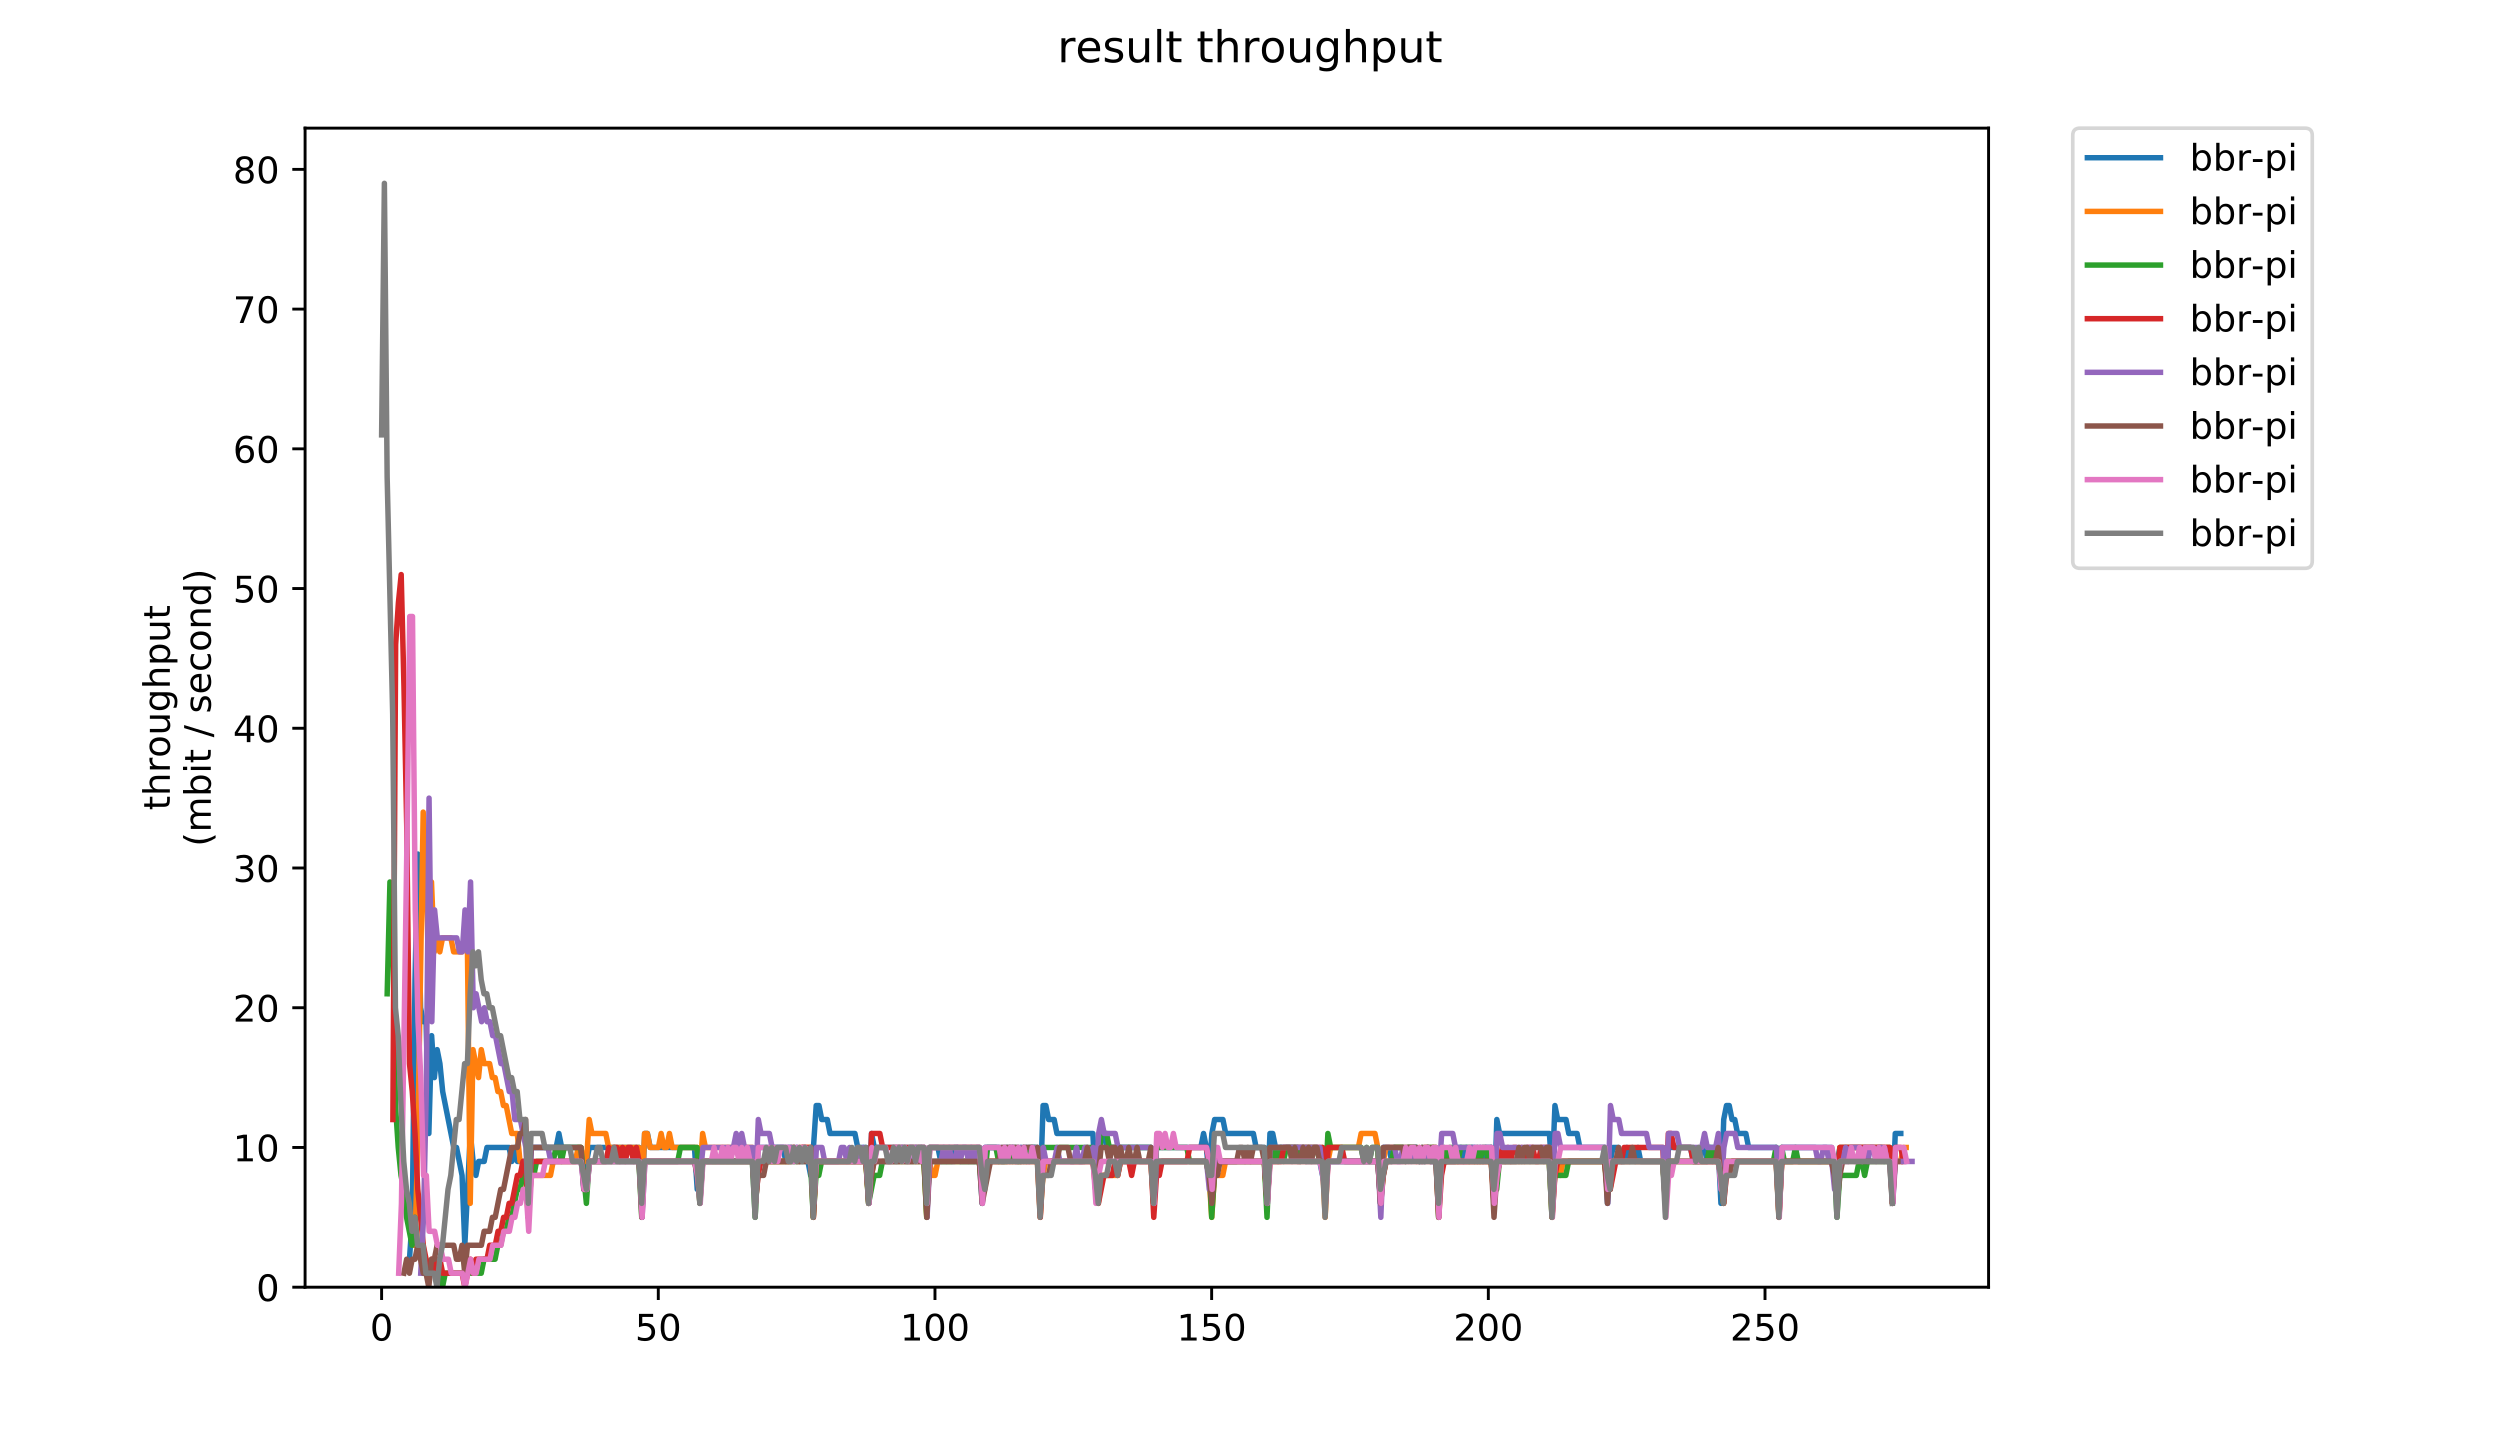 <?xml version="1.0" encoding="utf-8" standalone="no"?>
<!DOCTYPE svg PUBLIC "-//W3C//DTD SVG 1.1//EN"
  "http://www.w3.org/Graphics/SVG/1.1/DTD/svg11.dtd">
<!-- Created with matplotlib (https://matplotlib.org/) -->
<svg height="396pt" version="1.1" viewBox="0 0 684 396" width="684pt" xmlns="http://www.w3.org/2000/svg" xmlns:xlink="http://www.w3.org/1999/xlink">
 <defs>
  <style type="text/css">
*{stroke-linecap:butt;stroke-linejoin:round;}
  </style>
 </defs>
 <g id="figure_1">
  <g id="patch_1">
   <path d="M 0 396 
L 684 396 
L 684 0 
L 0 0 
z
" style="fill:#ffffff;"/>
  </g>
  <g id="axes_1">
   <g id="patch_2">
    <path d="M 83.472 352.174 
L 544.074 352.174 
L 544.074 35.062 
L 83.472 35.062 
z
" style="fill:#ffffff;"/>
   </g>
   <g id="matplotlib.axis_1">
    <g id="xtick_1">
     <g id="line2d_1">
      <defs>
       <path d="M 0 0 
L 0 3.5 
" id="m782e5a0203" style="stroke:#000000;stroke-width:0.8;"/>
      </defs>
      <g>
       <use style="stroke:#000000;stroke-width:0.8;" x="104.409" xlink:href="#m782e5a0203" y="352.174"/>
      </g>
     </g>
     <g id="text_1">
      <!-- 0 -->
      <defs>
       <path d="M 31.781 66.406 
Q 24.172 66.406 20.328 58.906 
Q 16.5 51.422 16.5 36.375 
Q 16.5 21.391 20.328 13.891 
Q 24.172 6.391 31.781 6.391 
Q 39.453 6.391 43.281 13.891 
Q 47.125 21.391 47.125 36.375 
Q 47.125 51.422 43.281 58.906 
Q 39.453 66.406 31.781 66.406 
z
M 31.781 74.219 
Q 44.047 74.219 50.516 64.516 
Q 56.984 54.828 56.984 36.375 
Q 56.984 17.969 50.516 8.266 
Q 44.047 -1.422 31.781 -1.422 
Q 19.531 -1.422 13.062 8.266 
Q 6.594 17.969 6.594 36.375 
Q 6.594 54.828 13.062 64.516 
Q 19.531 74.219 31.781 74.219 
z
" id="DejaVuSans-48"/>
      </defs>
      <g transform="translate(101.228 366.773)scale(0.1 -0.1)">
       <use xlink:href="#DejaVuSans-48"/>
      </g>
     </g>
    </g>
    <g id="xtick_2">
     <g id="line2d_2">
      <g>
       <use style="stroke:#000000;stroke-width:0.8;" x="180.108" xlink:href="#m782e5a0203" y="352.174"/>
      </g>
     </g>
     <g id="text_2">
      <!-- 50 -->
      <defs>
       <path d="M 10.797 72.906 
L 49.516 72.906 
L 49.516 64.594 
L 19.828 64.594 
L 19.828 46.734 
Q 21.969 47.469 24.109 47.828 
Q 26.266 48.188 28.422 48.188 
Q 40.625 48.188 47.75 41.5 
Q 54.891 34.812 54.891 23.391 
Q 54.891 11.625 47.562 5.094 
Q 40.234 -1.422 26.906 -1.422 
Q 22.312 -1.422 17.547 -0.641 
Q 12.797 0.141 7.719 1.703 
L 7.719 11.625 
Q 12.109 9.234 16.797 8.062 
Q 21.484 6.891 26.703 6.891 
Q 35.156 6.891 40.078 11.328 
Q 45.016 15.766 45.016 23.391 
Q 45.016 31 40.078 35.438 
Q 35.156 39.891 26.703 39.891 
Q 22.75 39.891 18.812 39.016 
Q 14.891 38.141 10.797 36.281 
z
" id="DejaVuSans-53"/>
      </defs>
      <g transform="translate(173.746 366.773)scale(0.1 -0.1)">
       <use xlink:href="#DejaVuSans-53"/>
       <use x="63.623" xlink:href="#DejaVuSans-48"/>
      </g>
     </g>
    </g>
    <g id="xtick_3">
     <g id="line2d_3">
      <g>
       <use style="stroke:#000000;stroke-width:0.8;" x="255.808" xlink:href="#m782e5a0203" y="352.174"/>
      </g>
     </g>
     <g id="text_3">
      <!-- 100 -->
      <defs>
       <path d="M 12.406 8.297 
L 28.516 8.297 
L 28.516 63.922 
L 10.984 60.406 
L 10.984 69.391 
L 28.422 72.906 
L 38.281 72.906 
L 38.281 8.297 
L 54.391 8.297 
L 54.391 0 
L 12.406 0 
z
" id="DejaVuSans-49"/>
      </defs>
      <g transform="translate(246.264 366.773)scale(0.1 -0.1)">
       <use xlink:href="#DejaVuSans-49"/>
       <use x="63.623" xlink:href="#DejaVuSans-48"/>
       <use x="127.246" xlink:href="#DejaVuSans-48"/>
      </g>
     </g>
    </g>
    <g id="xtick_4">
     <g id="line2d_4">
      <g>
       <use style="stroke:#000000;stroke-width:0.8;" x="331.507" xlink:href="#m782e5a0203" y="352.174"/>
      </g>
     </g>
     <g id="text_4">
      <!-- 150 -->
      <g transform="translate(321.963 366.773)scale(0.1 -0.1)">
       <use xlink:href="#DejaVuSans-49"/>
       <use x="63.623" xlink:href="#DejaVuSans-53"/>
       <use x="127.246" xlink:href="#DejaVuSans-48"/>
      </g>
     </g>
    </g>
    <g id="xtick_5">
     <g id="line2d_5">
      <g>
       <use style="stroke:#000000;stroke-width:0.8;" x="407.207" xlink:href="#m782e5a0203" y="352.174"/>
      </g>
     </g>
     <g id="text_5">
      <!-- 200 -->
      <defs>
       <path d="M 19.188 8.297 
L 53.609 8.297 
L 53.609 0 
L 7.328 0 
L 7.328 8.297 
Q 12.938 14.109 22.625 23.891 
Q 32.328 33.688 34.812 36.531 
Q 39.547 41.844 41.422 45.531 
Q 43.312 49.219 43.312 52.781 
Q 43.312 58.594 39.234 62.25 
Q 35.156 65.922 28.609 65.922 
Q 23.969 65.922 18.812 64.312 
Q 13.672 62.703 7.812 59.422 
L 7.812 69.391 
Q 13.766 71.781 18.938 73 
Q 24.125 74.219 28.422 74.219 
Q 39.75 74.219 46.484 68.547 
Q 53.219 62.891 53.219 53.422 
Q 53.219 48.922 51.531 44.891 
Q 49.859 40.875 45.406 35.406 
Q 44.188 33.984 37.641 27.219 
Q 31.109 20.453 19.188 8.297 
z
" id="DejaVuSans-50"/>
      </defs>
      <g transform="translate(397.663 366.773)scale(0.1 -0.1)">
       <use xlink:href="#DejaVuSans-50"/>
       <use x="63.623" xlink:href="#DejaVuSans-48"/>
       <use x="127.246" xlink:href="#DejaVuSans-48"/>
      </g>
     </g>
    </g>
    <g id="xtick_6">
     <g id="line2d_6">
      <g>
       <use style="stroke:#000000;stroke-width:0.8;" x="482.906" xlink:href="#m782e5a0203" y="352.174"/>
      </g>
     </g>
     <g id="text_6">
      <!-- 250 -->
      <g transform="translate(473.362 366.773)scale(0.1 -0.1)">
       <use xlink:href="#DejaVuSans-50"/>
       <use x="63.623" xlink:href="#DejaVuSans-53"/>
       <use x="127.246" xlink:href="#DejaVuSans-48"/>
      </g>
     </g>
    </g>
   </g>
   <g id="matplotlib.axis_2">
    <g id="ytick_1">
     <g id="line2d_7">
      <defs>
       <path d="M 0 0 
L -3.5 0 
" id="mc594d805aa" style="stroke:#000000;stroke-width:0.8;"/>
      </defs>
      <g>
       <use style="stroke:#000000;stroke-width:0.8;" x="83.472" xlink:href="#mc594d805aa" y="352.174"/>
      </g>
     </g>
     <g id="text_7">
      <!-- 0 -->
      <g transform="translate(70.11 355.973)scale(0.1 -0.1)">
       <use xlink:href="#DejaVuSans-48"/>
      </g>
     </g>
    </g>
    <g id="ytick_2">
     <g id="line2d_8">
      <g>
       <use style="stroke:#000000;stroke-width:0.8;" x="83.472" xlink:href="#mc594d805aa" y="313.945"/>
      </g>
     </g>
     <g id="text_8">
      <!-- 10 -->
      <g transform="translate(63.747 317.744)scale(0.1 -0.1)">
       <use xlink:href="#DejaVuSans-49"/>
       <use x="63.623" xlink:href="#DejaVuSans-48"/>
      </g>
     </g>
    </g>
    <g id="ytick_3">
     <g id="line2d_9">
      <g>
       <use style="stroke:#000000;stroke-width:0.8;" x="83.472" xlink:href="#mc594d805aa" y="275.716"/>
      </g>
     </g>
     <g id="text_9">
      <!-- 20 -->
      <g transform="translate(63.747 279.515)scale(0.1 -0.1)">
       <use xlink:href="#DejaVuSans-50"/>
       <use x="63.623" xlink:href="#DejaVuSans-48"/>
      </g>
     </g>
    </g>
    <g id="ytick_4">
     <g id="line2d_10">
      <g>
       <use style="stroke:#000000;stroke-width:0.8;" x="83.472" xlink:href="#mc594d805aa" y="237.486"/>
      </g>
     </g>
     <g id="text_10">
      <!-- 30 -->
      <defs>
       <path d="M 40.578 39.312 
Q 47.656 37.797 51.625 33 
Q 55.609 28.219 55.609 21.188 
Q 55.609 10.406 48.188 4.484 
Q 40.766 -1.422 27.094 -1.422 
Q 22.516 -1.422 17.656 -0.516 
Q 12.797 0.391 7.625 2.203 
L 7.625 11.719 
Q 11.719 9.328 16.594 8.109 
Q 21.484 6.891 26.812 6.891 
Q 36.078 6.891 40.938 10.547 
Q 45.797 14.203 45.797 21.188 
Q 45.797 27.641 41.281 31.266 
Q 36.766 34.906 28.719 34.906 
L 20.219 34.906 
L 20.219 43.016 
L 29.109 43.016 
Q 36.375 43.016 40.234 45.922 
Q 44.094 48.828 44.094 54.297 
Q 44.094 59.906 40.109 62.906 
Q 36.141 65.922 28.719 65.922 
Q 24.656 65.922 20.016 65.031 
Q 15.375 64.156 9.812 62.312 
L 9.812 71.094 
Q 15.438 72.656 20.344 73.438 
Q 25.25 74.219 29.594 74.219 
Q 40.828 74.219 47.359 69.109 
Q 53.906 64.016 53.906 55.328 
Q 53.906 49.266 50.438 45.094 
Q 46.969 40.922 40.578 39.312 
z
" id="DejaVuSans-51"/>
      </defs>
      <g transform="translate(63.747 241.286)scale(0.1 -0.1)">
       <use xlink:href="#DejaVuSans-51"/>
       <use x="63.623" xlink:href="#DejaVuSans-48"/>
      </g>
     </g>
    </g>
    <g id="ytick_5">
     <g id="line2d_11">
      <g>
       <use style="stroke:#000000;stroke-width:0.8;" x="83.472" xlink:href="#mc594d805aa" y="199.257"/>
      </g>
     </g>
     <g id="text_11">
      <!-- 40 -->
      <defs>
       <path d="M 37.797 64.312 
L 12.891 25.391 
L 37.797 25.391 
z
M 35.203 72.906 
L 47.609 72.906 
L 47.609 25.391 
L 58.016 25.391 
L 58.016 17.188 
L 47.609 17.188 
L 47.609 0 
L 37.797 0 
L 37.797 17.188 
L 4.891 17.188 
L 4.891 26.703 
z
" id="DejaVuSans-52"/>
      </defs>
      <g transform="translate(63.747 203.056)scale(0.1 -0.1)">
       <use xlink:href="#DejaVuSans-52"/>
       <use x="63.623" xlink:href="#DejaVuSans-48"/>
      </g>
     </g>
    </g>
    <g id="ytick_6">
     <g id="line2d_12">
      <g>
       <use style="stroke:#000000;stroke-width:0.8;" x="83.472" xlink:href="#mc594d805aa" y="161.028"/>
      </g>
     </g>
     <g id="text_12">
      <!-- 50 -->
      <g transform="translate(63.747 164.827)scale(0.1 -0.1)">
       <use xlink:href="#DejaVuSans-53"/>
       <use x="63.623" xlink:href="#DejaVuSans-48"/>
      </g>
     </g>
    </g>
    <g id="ytick_7">
     <g id="line2d_13">
      <g>
       <use style="stroke:#000000;stroke-width:0.8;" x="83.472" xlink:href="#mc594d805aa" y="122.799"/>
      </g>
     </g>
     <g id="text_13">
      <!-- 60 -->
      <defs>
       <path d="M 33.016 40.375 
Q 26.375 40.375 22.484 35.828 
Q 18.609 31.297 18.609 23.391 
Q 18.609 15.531 22.484 10.953 
Q 26.375 6.391 33.016 6.391 
Q 39.656 6.391 43.531 10.953 
Q 47.406 15.531 47.406 23.391 
Q 47.406 31.297 43.531 35.828 
Q 39.656 40.375 33.016 40.375 
z
M 52.594 71.297 
L 52.594 62.312 
Q 48.875 64.062 45.094 64.984 
Q 41.312 65.922 37.594 65.922 
Q 27.828 65.922 22.672 59.328 
Q 17.531 52.734 16.797 39.406 
Q 19.672 43.656 24.016 45.922 
Q 28.375 48.188 33.594 48.188 
Q 44.578 48.188 50.953 41.516 
Q 57.328 34.859 57.328 23.391 
Q 57.328 12.156 50.688 5.359 
Q 44.047 -1.422 33.016 -1.422 
Q 20.359 -1.422 13.672 8.266 
Q 6.984 17.969 6.984 36.375 
Q 6.984 53.656 15.188 63.938 
Q 23.391 74.219 37.203 74.219 
Q 40.922 74.219 44.703 73.484 
Q 48.484 72.75 52.594 71.297 
z
" id="DejaVuSans-54"/>
      </defs>
      <g transform="translate(63.747 126.598)scale(0.1 -0.1)">
       <use xlink:href="#DejaVuSans-54"/>
       <use x="63.623" xlink:href="#DejaVuSans-48"/>
      </g>
     </g>
    </g>
    <g id="ytick_8">
     <g id="line2d_14">
      <g>
       <use style="stroke:#000000;stroke-width:0.8;" x="83.472" xlink:href="#mc594d805aa" y="84.569"/>
      </g>
     </g>
     <g id="text_14">
      <!-- 70 -->
      <defs>
       <path d="M 8.203 72.906 
L 55.078 72.906 
L 55.078 68.703 
L 28.609 0 
L 18.312 0 
L 43.219 64.594 
L 8.203 64.594 
z
" id="DejaVuSans-55"/>
      </defs>
      <g transform="translate(63.747 88.369)scale(0.1 -0.1)">
       <use xlink:href="#DejaVuSans-55"/>
       <use x="63.623" xlink:href="#DejaVuSans-48"/>
      </g>
     </g>
    </g>
    <g id="ytick_9">
     <g id="line2d_15">
      <g>
       <use style="stroke:#000000;stroke-width:0.8;" x="83.472" xlink:href="#mc594d805aa" y="46.34"/>
      </g>
     </g>
     <g id="text_15">
      <!-- 80 -->
      <defs>
       <path d="M 31.781 34.625 
Q 24.75 34.625 20.719 30.859 
Q 16.703 27.094 16.703 20.516 
Q 16.703 13.922 20.719 10.156 
Q 24.75 6.391 31.781 6.391 
Q 38.812 6.391 42.859 10.172 
Q 46.922 13.969 46.922 20.516 
Q 46.922 27.094 42.891 30.859 
Q 38.875 34.625 31.781 34.625 
z
M 21.922 38.812 
Q 15.578 40.375 12.031 44.719 
Q 8.5 49.078 8.5 55.328 
Q 8.5 64.062 14.719 69.141 
Q 20.953 74.219 31.781 74.219 
Q 42.672 74.219 48.875 69.141 
Q 55.078 64.062 55.078 55.328 
Q 55.078 49.078 51.531 44.719 
Q 48 40.375 41.703 38.812 
Q 48.828 37.156 52.797 32.312 
Q 56.781 27.484 56.781 20.516 
Q 56.781 9.906 50.312 4.234 
Q 43.844 -1.422 31.781 -1.422 
Q 19.734 -1.422 13.25 4.234 
Q 6.781 9.906 6.781 20.516 
Q 6.781 27.484 10.781 32.312 
Q 14.797 37.156 21.922 38.812 
z
M 18.312 54.391 
Q 18.312 48.734 21.844 45.562 
Q 25.391 42.391 31.781 42.391 
Q 38.141 42.391 41.719 45.562 
Q 45.312 48.734 45.312 54.391 
Q 45.312 60.062 41.719 63.234 
Q 38.141 66.406 31.781 66.406 
Q 25.391 66.406 21.844 63.234 
Q 18.312 60.062 18.312 54.391 
z
" id="DejaVuSans-56"/>
      </defs>
      <g transform="translate(63.747 50.139)scale(0.1 -0.1)">
       <use xlink:href="#DejaVuSans-56"/>
       <use x="63.623" xlink:href="#DejaVuSans-48"/>
      </g>
     </g>
    </g>
    <g id="text_16">
     <!-- throughput -->
     <defs>
      <path d="M 18.312 70.219 
L 18.312 54.688 
L 36.812 54.688 
L 36.812 47.703 
L 18.312 47.703 
L 18.312 18.016 
Q 18.312 11.328 20.141 9.422 
Q 21.969 7.516 27.594 7.516 
L 36.812 7.516 
L 36.812 0 
L 27.594 0 
Q 17.188 0 13.234 3.875 
Q 9.281 7.766 9.281 18.016 
L 9.281 47.703 
L 2.688 47.703 
L 2.688 54.688 
L 9.281 54.688 
L 9.281 70.219 
z
" id="DejaVuSans-116"/>
      <path d="M 54.891 33.016 
L 54.891 0 
L 45.906 0 
L 45.906 32.719 
Q 45.906 40.484 42.875 44.328 
Q 39.844 48.188 33.797 48.188 
Q 26.516 48.188 22.312 43.547 
Q 18.109 38.922 18.109 30.906 
L 18.109 0 
L 9.078 0 
L 9.078 75.984 
L 18.109 75.984 
L 18.109 46.188 
Q 21.344 51.125 25.703 53.562 
Q 30.078 56 35.797 56 
Q 45.219 56 50.047 50.172 
Q 54.891 44.344 54.891 33.016 
z
" id="DejaVuSans-104"/>
      <path d="M 41.109 46.297 
Q 39.594 47.172 37.812 47.578 
Q 36.031 48 33.891 48 
Q 26.266 48 22.188 43.047 
Q 18.109 38.094 18.109 28.812 
L 18.109 0 
L 9.078 0 
L 9.078 54.688 
L 18.109 54.688 
L 18.109 46.188 
Q 20.953 51.172 25.484 53.578 
Q 30.031 56 36.531 56 
Q 37.453 56 38.578 55.875 
Q 39.703 55.766 41.062 55.516 
z
" id="DejaVuSans-114"/>
      <path d="M 30.609 48.391 
Q 23.391 48.391 19.188 42.75 
Q 14.984 37.109 14.984 27.297 
Q 14.984 17.484 19.156 11.844 
Q 23.344 6.203 30.609 6.203 
Q 37.797 6.203 41.984 11.859 
Q 46.188 17.531 46.188 27.297 
Q 46.188 37.016 41.984 42.703 
Q 37.797 48.391 30.609 48.391 
z
M 30.609 56 
Q 42.328 56 49.016 48.375 
Q 55.719 40.766 55.719 27.297 
Q 55.719 13.875 49.016 6.219 
Q 42.328 -1.422 30.609 -1.422 
Q 18.844 -1.422 12.172 6.219 
Q 5.516 13.875 5.516 27.297 
Q 5.516 40.766 12.172 48.375 
Q 18.844 56 30.609 56 
z
" id="DejaVuSans-111"/>
      <path d="M 8.5 21.578 
L 8.5 54.688 
L 17.484 54.688 
L 17.484 21.922 
Q 17.484 14.156 20.5 10.266 
Q 23.531 6.391 29.594 6.391 
Q 36.859 6.391 41.078 11.031 
Q 45.312 15.672 45.312 23.688 
L 45.312 54.688 
L 54.297 54.688 
L 54.297 0 
L 45.312 0 
L 45.312 8.406 
Q 42.047 3.422 37.719 1 
Q 33.406 -1.422 27.688 -1.422 
Q 18.266 -1.422 13.375 4.438 
Q 8.5 10.297 8.5 21.578 
z
M 31.109 56 
z
" id="DejaVuSans-117"/>
      <path d="M 45.406 27.984 
Q 45.406 37.75 41.375 43.109 
Q 37.359 48.484 30.078 48.484 
Q 22.859 48.484 18.828 43.109 
Q 14.797 37.75 14.797 27.984 
Q 14.797 18.266 18.828 12.891 
Q 22.859 7.516 30.078 7.516 
Q 37.359 7.516 41.375 12.891 
Q 45.406 18.266 45.406 27.984 
z
M 54.391 6.781 
Q 54.391 -7.172 48.188 -13.984 
Q 42 -20.797 29.203 -20.797 
Q 24.469 -20.797 20.266 -20.094 
Q 16.062 -19.391 12.109 -17.922 
L 12.109 -9.188 
Q 16.062 -11.328 19.922 -12.344 
Q 23.781 -13.375 27.781 -13.375 
Q 36.625 -13.375 41.016 -8.766 
Q 45.406 -4.156 45.406 5.172 
L 45.406 9.625 
Q 42.625 4.781 38.281 2.391 
Q 33.938 0 27.875 0 
Q 17.828 0 11.672 7.656 
Q 5.516 15.328 5.516 27.984 
Q 5.516 40.672 11.672 48.328 
Q 17.828 56 27.875 56 
Q 33.938 56 38.281 53.609 
Q 42.625 51.219 45.406 46.391 
L 45.406 54.688 
L 54.391 54.688 
z
" id="DejaVuSans-103"/>
      <path d="M 18.109 8.203 
L 18.109 -20.797 
L 9.078 -20.797 
L 9.078 54.688 
L 18.109 54.688 
L 18.109 46.391 
Q 20.953 51.266 25.266 53.625 
Q 29.594 56 35.594 56 
Q 45.562 56 51.781 48.094 
Q 58.016 40.188 58.016 27.297 
Q 58.016 14.406 51.781 6.484 
Q 45.562 -1.422 35.594 -1.422 
Q 29.594 -1.422 25.266 0.953 
Q 20.953 3.328 18.109 8.203 
z
M 48.688 27.297 
Q 48.688 37.203 44.609 42.844 
Q 40.531 48.484 33.406 48.484 
Q 26.266 48.484 22.188 42.844 
Q 18.109 37.203 18.109 27.297 
Q 18.109 17.391 22.188 11.75 
Q 26.266 6.109 33.406 6.109 
Q 40.531 6.109 44.609 11.75 
Q 48.688 17.391 48.688 27.297 
z
" id="DejaVuSans-112"/>
     </defs>
     <g transform="translate(46.47 221.675)rotate(-90)scale(0.1 -0.1)">
      <use xlink:href="#DejaVuSans-116"/>
      <use x="39.209" xlink:href="#DejaVuSans-104"/>
      <use x="102.588" xlink:href="#DejaVuSans-114"/>
      <use x="143.67" xlink:href="#DejaVuSans-111"/>
      <use x="204.852" xlink:href="#DejaVuSans-117"/>
      <use x="268.23" xlink:href="#DejaVuSans-103"/>
      <use x="331.707" xlink:href="#DejaVuSans-104"/>
      <use x="395.086" xlink:href="#DejaVuSans-112"/>
      <use x="458.562" xlink:href="#DejaVuSans-117"/>
      <use x="521.941" xlink:href="#DejaVuSans-116"/>
     </g>
     <!-- (mbit / second) -->
     <defs>
      <path d="M 31 75.875 
Q 24.469 64.656 21.281 53.656 
Q 18.109 42.672 18.109 31.391 
Q 18.109 20.125 21.312 9.062 
Q 24.516 -2 31 -13.188 
L 23.188 -13.188 
Q 15.875 -1.703 12.234 9.375 
Q 8.594 20.453 8.594 31.391 
Q 8.594 42.281 12.203 53.312 
Q 15.828 64.359 23.188 75.875 
z
" id="DejaVuSans-40"/>
      <path d="M 52 44.188 
Q 55.375 50.25 60.062 53.125 
Q 64.75 56 71.094 56 
Q 79.641 56 84.281 50.016 
Q 88.922 44.047 88.922 33.016 
L 88.922 0 
L 79.891 0 
L 79.891 32.719 
Q 79.891 40.578 77.094 44.375 
Q 74.312 48.188 68.609 48.188 
Q 61.625 48.188 57.562 43.547 
Q 53.516 38.922 53.516 30.906 
L 53.516 0 
L 44.484 0 
L 44.484 32.719 
Q 44.484 40.625 41.703 44.406 
Q 38.922 48.188 33.109 48.188 
Q 26.219 48.188 22.156 43.531 
Q 18.109 38.875 18.109 30.906 
L 18.109 0 
L 9.078 0 
L 9.078 54.688 
L 18.109 54.688 
L 18.109 46.188 
Q 21.188 51.219 25.484 53.609 
Q 29.781 56 35.688 56 
Q 41.656 56 45.828 52.969 
Q 50 49.953 52 44.188 
z
" id="DejaVuSans-109"/>
      <path d="M 48.688 27.297 
Q 48.688 37.203 44.609 42.844 
Q 40.531 48.484 33.406 48.484 
Q 26.266 48.484 22.188 42.844 
Q 18.109 37.203 18.109 27.297 
Q 18.109 17.391 22.188 11.75 
Q 26.266 6.109 33.406 6.109 
Q 40.531 6.109 44.609 11.75 
Q 48.688 17.391 48.688 27.297 
z
M 18.109 46.391 
Q 20.953 51.266 25.266 53.625 
Q 29.594 56 35.594 56 
Q 45.562 56 51.781 48.094 
Q 58.016 40.188 58.016 27.297 
Q 58.016 14.406 51.781 6.484 
Q 45.562 -1.422 35.594 -1.422 
Q 29.594 -1.422 25.266 0.953 
Q 20.953 3.328 18.109 8.203 
L 18.109 0 
L 9.078 0 
L 9.078 75.984 
L 18.109 75.984 
z
" id="DejaVuSans-98"/>
      <path d="M 9.422 54.688 
L 18.406 54.688 
L 18.406 0 
L 9.422 0 
z
M 9.422 75.984 
L 18.406 75.984 
L 18.406 64.594 
L 9.422 64.594 
z
" id="DejaVuSans-105"/>
      <path id="DejaVuSans-32"/>
      <path d="M 25.391 72.906 
L 33.688 72.906 
L 8.297 -9.281 
L 0 -9.281 
z
" id="DejaVuSans-47"/>
      <path d="M 44.281 53.078 
L 44.281 44.578 
Q 40.484 46.531 36.375 47.5 
Q 32.281 48.484 27.875 48.484 
Q 21.188 48.484 17.844 46.438 
Q 14.5 44.391 14.5 40.281 
Q 14.5 37.156 16.891 35.375 
Q 19.281 33.594 26.516 31.984 
L 29.594 31.297 
Q 39.156 29.25 43.188 25.516 
Q 47.219 21.781 47.219 15.094 
Q 47.219 7.469 41.188 3.016 
Q 35.156 -1.422 24.609 -1.422 
Q 20.219 -1.422 15.453 -0.562 
Q 10.688 0.297 5.422 2 
L 5.422 11.281 
Q 10.406 8.688 15.234 7.391 
Q 20.062 6.109 24.812 6.109 
Q 31.156 6.109 34.562 8.281 
Q 37.984 10.453 37.984 14.406 
Q 37.984 18.062 35.516 20.016 
Q 33.062 21.969 24.703 23.781 
L 21.578 24.516 
Q 13.234 26.266 9.516 29.906 
Q 5.812 33.547 5.812 39.891 
Q 5.812 47.609 11.281 51.797 
Q 16.75 56 26.812 56 
Q 31.781 56 36.172 55.266 
Q 40.578 54.547 44.281 53.078 
z
" id="DejaVuSans-115"/>
      <path d="M 56.203 29.594 
L 56.203 25.203 
L 14.891 25.203 
Q 15.484 15.922 20.484 11.062 
Q 25.484 6.203 34.422 6.203 
Q 39.594 6.203 44.453 7.469 
Q 49.312 8.734 54.109 11.281 
L 54.109 2.781 
Q 49.266 0.734 44.188 -0.344 
Q 39.109 -1.422 33.891 -1.422 
Q 20.797 -1.422 13.156 6.188 
Q 5.516 13.812 5.516 26.812 
Q 5.516 40.234 12.766 48.109 
Q 20.016 56 32.328 56 
Q 43.359 56 49.781 48.891 
Q 56.203 41.797 56.203 29.594 
z
M 47.219 32.234 
Q 47.125 39.594 43.094 43.984 
Q 39.062 48.391 32.422 48.391 
Q 24.906 48.391 20.391 44.141 
Q 15.875 39.891 15.188 32.172 
z
" id="DejaVuSans-101"/>
      <path d="M 48.781 52.594 
L 48.781 44.188 
Q 44.969 46.297 41.141 47.344 
Q 37.312 48.391 33.406 48.391 
Q 24.656 48.391 19.812 42.844 
Q 14.984 37.312 14.984 27.297 
Q 14.984 17.281 19.812 11.734 
Q 24.656 6.203 33.406 6.203 
Q 37.312 6.203 41.141 7.25 
Q 44.969 8.297 48.781 10.406 
L 48.781 2.094 
Q 45.016 0.344 40.984 -0.531 
Q 36.969 -1.422 32.422 -1.422 
Q 20.062 -1.422 12.781 6.344 
Q 5.516 14.109 5.516 27.297 
Q 5.516 40.672 12.859 48.328 
Q 20.219 56 33.016 56 
Q 37.156 56 41.109 55.141 
Q 45.062 54.297 48.781 52.594 
z
" id="DejaVuSans-99"/>
      <path d="M 54.891 33.016 
L 54.891 0 
L 45.906 0 
L 45.906 32.719 
Q 45.906 40.484 42.875 44.328 
Q 39.844 48.188 33.797 48.188 
Q 26.516 48.188 22.312 43.547 
Q 18.109 38.922 18.109 30.906 
L 18.109 0 
L 9.078 0 
L 9.078 54.688 
L 18.109 54.688 
L 18.109 46.188 
Q 21.344 51.125 25.703 53.562 
Q 30.078 56 35.797 56 
Q 45.219 56 50.047 50.172 
Q 54.891 44.344 54.891 33.016 
z
" id="DejaVuSans-110"/>
      <path d="M 45.406 46.391 
L 45.406 75.984 
L 54.391 75.984 
L 54.391 0 
L 45.406 0 
L 45.406 8.203 
Q 42.578 3.328 38.25 0.953 
Q 33.938 -1.422 27.875 -1.422 
Q 17.969 -1.422 11.734 6.484 
Q 5.516 14.406 5.516 27.297 
Q 5.516 40.188 11.734 48.094 
Q 17.969 56 27.875 56 
Q 33.938 56 38.25 53.625 
Q 42.578 51.266 45.406 46.391 
z
M 14.797 27.297 
Q 14.797 17.391 18.875 11.75 
Q 22.953 6.109 30.078 6.109 
Q 37.203 6.109 41.297 11.75 
Q 45.406 17.391 45.406 27.297 
Q 45.406 37.203 41.297 42.844 
Q 37.203 48.484 30.078 48.484 
Q 22.953 48.484 18.875 42.844 
Q 14.797 37.203 14.797 27.297 
z
" id="DejaVuSans-100"/>
      <path d="M 8.016 75.875 
L 15.828 75.875 
Q 23.141 64.359 26.781 53.312 
Q 30.422 42.281 30.422 31.391 
Q 30.422 20.453 26.781 9.375 
Q 23.141 -1.703 15.828 -13.188 
L 8.016 -13.188 
Q 14.5 -2 17.703 9.062 
Q 20.906 20.125 20.906 31.391 
Q 20.906 42.672 17.703 53.656 
Q 14.5 64.656 8.016 75.875 
z
" id="DejaVuSans-41"/>
     </defs>
     <g transform="translate(57.668 231.609)rotate(-90)scale(0.1 -0.1)">
      <use xlink:href="#DejaVuSans-40"/>
      <use x="39.014" xlink:href="#DejaVuSans-109"/>
      <use x="136.426" xlink:href="#DejaVuSans-98"/>
      <use x="199.902" xlink:href="#DejaVuSans-105"/>
      <use x="227.686" xlink:href="#DejaVuSans-116"/>
      <use x="266.895" xlink:href="#DejaVuSans-32"/>
      <use x="298.682" xlink:href="#DejaVuSans-47"/>
      <use x="332.373" xlink:href="#DejaVuSans-32"/>
      <use x="364.16" xlink:href="#DejaVuSans-115"/>
      <use x="416.26" xlink:href="#DejaVuSans-101"/>
      <use x="477.783" xlink:href="#DejaVuSans-99"/>
      <use x="532.764" xlink:href="#DejaVuSans-111"/>
      <use x="593.945" xlink:href="#DejaVuSans-110"/>
      <use x="657.324" xlink:href="#DejaVuSans-100"/>
      <use x="720.801" xlink:href="#DejaVuSans-41"/>
     </g>
    </g>
   </g>
   <g id="line2d_16">
    <path clip-path="url(#p59d2b326b4)" d="M 112.035 344.528 
L 112.792 333.06 
L 113.549 268.07 
L 114.306 233.663 
L 115.063 275.716 
L 115.82 279.539 
L 116.577 279.539 
L 117.334 310.122 
L 118.091 283.362 
L 118.848 294.83 
L 119.605 287.184 
L 120.362 291.007 
L 121.119 298.653 
L 124.147 313.945 
L 124.904 313.945 
L 126.418 321.591 
L 127.175 340.705 
L 128.689 310.122 
L 129.446 317.768 
L 130.203 321.591 
L 130.96 317.768 
L 132.474 317.768 
L 133.231 313.945 
L 139.287 313.945 
L 140.044 317.768 
L 140.801 313.945 
L 141.558 317.768 
L 143.829 317.768 
L 144.586 329.237 
L 145.343 313.945 
L 152.155 313.945 
L 152.912 310.122 
L 153.669 313.945 
L 158.968 313.945 
L 159.725 325.414 
L 160.482 317.768 
L 161.239 313.945 
L 174.865 313.945 
L 175.622 329.237 
L 176.379 310.122 
L 177.136 310.122 
L 177.893 313.945 
L 190.005 313.945 
L 190.762 325.414 
L 191.519 325.414 
L 192.276 317.768 
L 205.902 317.768 
L 206.659 329.237 
L 207.416 313.945 
L 214.229 313.945 
L 214.986 317.768 
L 215.743 313.945 
L 216.5 313.945 
L 217.257 317.768 
L 218.014 313.945 
L 218.771 317.768 
L 219.528 313.945 
L 220.285 313.945 
L 221.799 321.591 
L 222.556 313.945 
L 223.313 302.476 
L 224.07 302.476 
L 224.827 306.299 
L 226.341 306.299 
L 227.098 310.122 
L 233.911 310.122 
L 234.668 313.945 
L 236.939 313.945 
L 237.696 329.237 
L 238.453 310.122 
L 239.21 313.945 
L 252.079 313.945 
L 252.836 317.768 
L 253.593 329.237 
L 254.35 313.945 
L 256.621 313.945 
L 257.378 317.768 
L 260.406 317.768 
L 261.163 313.945 
L 261.92 313.945 
L 262.677 317.768 
L 267.976 317.768 
L 268.733 329.237 
L 269.49 313.945 
L 273.275 313.945 
L 274.032 317.768 
L 274.789 317.768 
L 275.546 313.945 
L 276.303 317.768 
L 277.06 313.945 
L 277.817 317.768 
L 278.574 317.768 
L 279.331 313.945 
L 280.088 317.768 
L 280.845 313.945 
L 281.602 317.768 
L 282.359 313.945 
L 283.116 313.945 
L 283.873 317.768 
L 284.63 325.414 
L 285.387 302.476 
L 286.144 302.476 
L 286.901 306.299 
L 288.415 306.299 
L 289.172 310.122 
L 299.012 310.122 
L 299.769 325.414 
L 300.526 313.945 
L 301.283 310.122 
L 302.04 310.122 
L 302.797 313.945 
L 314.909 313.945 
L 315.666 329.237 
L 316.423 313.945 
L 328.535 313.945 
L 329.292 310.122 
L 330.049 313.945 
L 330.806 321.591 
L 331.563 310.122 
L 332.32 306.299 
L 334.591 306.299 
L 335.348 310.122 
L 342.918 310.122 
L 343.675 313.945 
L 345.946 313.945 
L 346.703 329.237 
L 347.46 310.122 
L 348.217 310.122 
L 348.974 313.945 
L 356.544 313.945 
L 357.301 317.768 
L 361.086 317.768 
L 362.6 325.414 
L 363.357 317.768 
L 376.983 317.768 
L 377.74 329.237 
L 378.497 313.945 
L 380.011 313.945 
L 380.768 317.768 
L 381.525 313.945 
L 387.581 313.945 
L 388.338 317.768 
L 389.852 317.768 
L 390.609 313.945 
L 391.366 317.768 
L 392.88 317.768 
L 393.637 325.414 
L 394.394 317.768 
L 398.179 317.768 
L 398.936 313.945 
L 399.693 313.945 
L 400.45 317.768 
L 401.207 313.945 
L 401.964 317.768 
L 402.721 313.945 
L 403.478 313.945 
L 404.235 317.768 
L 404.992 313.945 
L 405.749 317.768 
L 406.506 313.945 
L 408.02 313.945 
L 408.777 329.237 
L 409.534 306.299 
L 410.291 310.122 
L 423.917 310.122 
L 424.674 321.591 
L 425.431 302.476 
L 426.188 306.299 
L 428.459 306.299 
L 429.216 310.122 
L 431.487 310.122 
L 432.244 313.945 
L 439.057 313.945 
L 439.814 329.237 
L 440.571 317.768 
L 441.328 313.945 
L 442.842 313.945 
L 443.599 317.768 
L 444.356 317.768 
L 445.112 313.945 
L 445.869 317.768 
L 447.383 317.768 
L 448.14 313.945 
L 448.897 317.768 
L 454.953 317.768 
L 455.71 329.237 
L 456.467 313.945 
L 462.523 313.945 
L 463.28 317.768 
L 464.794 317.768 
L 465.551 313.945 
L 466.308 313.945 
L 467.065 317.768 
L 467.822 313.945 
L 470.093 313.945 
L 470.85 329.237 
L 471.607 306.299 
L 472.364 302.476 
L 473.121 302.476 
L 473.878 306.299 
L 474.635 306.299 
L 475.392 310.122 
L 477.663 310.122 
L 478.42 313.945 
L 485.99 313.945 
L 486.747 329.237 
L 487.504 313.945 
L 501.13 313.945 
L 501.887 321.591 
L 503.401 313.945 
L 514.756 313.945 
L 515.513 317.768 
L 516.27 313.945 
L 517.027 313.945 
L 517.784 329.237 
L 518.541 310.122 
L 520.055 310.122 
L 520.055 310.122 
" style="fill:none;stroke:#1f77b4;stroke-linecap:square;stroke-width:1.5;"/>
   </g>
   <g id="line2d_17">
    <path clip-path="url(#p59d2b326b4)" d="M 113.514 340.705 
L 114.271 313.945 
L 115.785 222.195 
L 116.542 237.486 
L 117.299 268.07 
L 118.056 241.309 
L 118.813 260.424 
L 119.57 256.601 
L 120.327 260.424 
L 121.084 256.601 
L 123.355 256.601 
L 124.112 260.424 
L 126.383 260.424 
L 127.14 256.601 
L 127.897 260.424 
L 128.654 329.237 
L 129.411 287.184 
L 130.925 294.83 
L 131.682 287.184 
L 132.439 291.007 
L 133.953 291.007 
L 134.71 294.83 
L 135.467 294.83 
L 136.224 298.653 
L 136.981 298.653 
L 137.738 302.476 
L 138.495 302.476 
L 140.009 310.122 
L 141.523 310.122 
L 142.28 317.768 
L 143.037 317.768 
L 143.794 321.591 
L 144.551 333.06 
L 145.308 321.591 
L 150.607 321.591 
L 151.364 317.768 
L 157.42 317.768 
L 158.177 313.945 
L 158.934 313.945 
L 159.691 317.768 
L 160.448 317.768 
L 161.205 306.299 
L 161.962 310.122 
L 165.747 310.122 
L 166.504 313.945 
L 174.83 313.945 
L 175.587 329.237 
L 176.344 310.122 
L 177.101 310.122 
L 177.858 313.945 
L 180.129 313.945 
L 180.886 310.122 
L 181.643 313.945 
L 182.4 313.945 
L 183.157 310.122 
L 183.914 313.945 
L 190.727 313.945 
L 191.484 321.591 
L 192.241 310.122 
L 192.998 313.945 
L 205.867 313.945 
L 206.624 329.237 
L 207.381 317.768 
L 215.708 317.768 
L 216.465 313.945 
L 217.222 313.945 
L 217.979 317.768 
L 218.736 313.945 
L 221.764 313.945 
L 222.521 333.06 
L 223.278 317.768 
L 236.904 317.768 
L 237.661 329.237 
L 238.418 321.591 
L 239.175 317.768 
L 252.801 317.768 
L 253.558 333.06 
L 254.315 317.768 
L 255.072 321.591 
L 255.829 321.591 
L 256.586 317.768 
L 267.941 317.768 
L 268.698 325.414 
L 270.212 317.768 
L 283.838 317.768 
L 284.595 333.06 
L 285.352 321.591 
L 286.109 317.768 
L 298.978 317.768 
L 299.735 321.591 
L 300.492 329.237 
L 301.249 321.591 
L 305.791 321.591 
L 306.548 317.768 
L 314.875 317.768 
L 315.632 329.237 
L 316.389 317.768 
L 330.014 317.768 
L 330.771 321.591 
L 331.528 333.06 
L 332.285 321.591 
L 334.556 321.591 
L 335.313 317.768 
L 345.911 317.768 
L 346.668 329.237 
L 347.425 317.768 
L 361.808 317.768 
L 362.565 333.06 
L 363.322 317.768 
L 364.079 313.945 
L 371.649 313.945 
L 372.406 310.122 
L 376.191 310.122 
L 376.948 313.945 
L 377.705 325.414 
L 378.462 317.768 
L 379.219 313.945 
L 386.789 313.945 
L 387.546 317.768 
L 388.303 313.945 
L 389.06 317.768 
L 389.817 313.945 
L 390.574 313.945 
L 391.331 317.768 
L 392.088 313.945 
L 392.845 313.945 
L 393.602 329.237 
L 394.359 317.768 
L 407.985 317.768 
L 408.742 329.237 
L 409.499 321.591 
L 410.256 317.768 
L 423.882 317.768 
L 424.639 333.06 
L 425.396 317.768 
L 426.153 317.768 
L 426.91 321.591 
L 427.667 317.768 
L 439.022 317.768 
L 439.779 325.414 
L 440.536 325.414 
L 441.293 317.768 
L 454.919 317.768 
L 455.676 329.237 
L 456.433 317.768 
L 470.059 317.768 
L 470.815 321.591 
L 471.572 329.237 
L 472.329 317.768 
L 485.955 317.768 
L 486.712 333.06 
L 487.469 317.768 
L 501.852 317.768 
L 502.609 325.414 
L 503.366 313.945 
L 516.992 313.945 
L 517.749 329.237 
L 518.506 317.768 
L 520.02 317.768 
L 520.777 313.945 
L 521.534 313.945 
L 521.534 313.945 
" style="fill:none;stroke:#ff7f0e;stroke-linecap:square;stroke-width:1.5;"/>
   </g>
   <g id="line2d_18">
    <path clip-path="url(#p59d2b326b4)" d="M 105.93 271.893 
L 106.687 241.309 
L 107.444 252.778 
L 108.201 302.476 
L 108.958 313.945 
L 109.715 321.591 
L 110.472 325.414 
L 111.229 333.06 
L 112.743 340.705 
L 113.5 333.06 
L 114.257 340.705 
L 115.014 340.705 
L 115.771 344.528 
L 116.528 344.528 
L 117.285 348.351 
L 120.313 348.351 
L 121.07 352.174 
L 121.827 348.351 
L 131.668 348.351 
L 132.425 344.528 
L 135.453 344.528 
L 136.21 340.705 
L 136.967 340.705 
L 137.724 336.882 
L 138.481 336.882 
L 139.238 333.06 
L 139.995 333.06 
L 141.509 325.414 
L 142.266 325.414 
L 143.78 317.768 
L 144.537 333.06 
L 145.294 321.591 
L 146.051 321.591 
L 146.808 317.768 
L 151.35 317.768 
L 152.107 313.945 
L 152.864 313.945 
L 153.621 317.768 
L 154.378 313.945 
L 158.92 313.945 
L 160.434 329.237 
L 161.191 317.768 
L 174.817 317.768 
L 175.574 333.06 
L 176.331 317.768 
L 185.415 317.768 
L 186.172 313.945 
L 190.714 313.945 
L 191.471 329.237 
L 192.228 317.768 
L 205.854 317.768 
L 206.611 333.06 
L 207.368 317.768 
L 221.751 317.768 
L 222.508 333.06 
L 223.265 321.591 
L 224.022 321.591 
L 224.779 317.768 
L 236.89 317.768 
L 237.647 329.237 
L 239.161 321.591 
L 240.675 321.591 
L 241.432 317.768 
L 252.787 317.768 
L 253.544 333.06 
L 254.301 317.768 
L 267.927 317.768 
L 268.684 325.414 
L 269.441 321.591 
L 270.198 313.945 
L 272.469 313.945 
L 273.226 317.768 
L 275.497 317.768 
L 276.254 313.945 
L 277.011 317.768 
L 277.768 313.945 
L 278.525 317.768 
L 279.282 317.768 
L 280.039 313.945 
L 280.796 317.768 
L 281.553 313.945 
L 283.824 313.945 
L 284.581 329.237 
L 285.338 313.945 
L 298.964 313.945 
L 300.478 321.591 
L 301.235 310.122 
L 302.749 310.122 
L 303.506 313.945 
L 314.861 313.945 
L 315.618 329.237 
L 316.375 313.945 
L 324.702 313.945 
L 325.459 317.768 
L 330.758 317.768 
L 331.515 333.06 
L 332.272 321.591 
L 333.029 317.768 
L 345.898 317.768 
L 346.655 333.06 
L 347.412 313.945 
L 348.169 317.768 
L 348.926 313.945 
L 349.683 317.768 
L 350.44 313.945 
L 351.197 317.768 
L 351.954 313.945 
L 354.982 313.945 
L 355.739 317.768 
L 356.496 313.945 
L 360.281 313.945 
L 361.038 317.768 
L 361.795 313.945 
L 362.552 325.414 
L 363.309 310.122 
L 364.066 313.945 
L 372.393 313.945 
L 373.15 317.768 
L 373.907 313.945 
L 374.664 317.768 
L 375.421 313.945 
L 376.935 313.945 
L 377.692 329.237 
L 378.448 321.591 
L 379.205 317.768 
L 380.719 317.768 
L 381.476 313.945 
L 383.747 313.945 
L 384.504 317.768 
L 385.261 313.945 
L 387.532 313.945 
L 388.289 317.768 
L 389.046 313.945 
L 389.803 317.768 
L 390.56 313.945 
L 392.831 313.945 
L 393.588 333.06 
L 394.345 317.768 
L 395.102 313.945 
L 395.859 317.768 
L 396.616 313.945 
L 398.13 313.945 
L 398.887 317.768 
L 399.644 313.945 
L 402.672 313.945 
L 403.429 317.768 
L 404.186 313.945 
L 404.943 317.768 
L 405.7 313.945 
L 406.457 313.945 
L 407.214 317.768 
L 407.971 313.945 
L 408.728 325.414 
L 409.485 325.414 
L 410.242 317.768 
L 423.868 317.768 
L 424.625 333.06 
L 425.382 321.591 
L 428.41 321.591 
L 429.167 317.768 
L 439.008 317.768 
L 439.765 325.414 
L 440.522 325.414 
L 441.279 317.768 
L 454.905 317.768 
L 455.662 329.237 
L 456.419 317.768 
L 467.017 317.768 
L 467.774 313.945 
L 468.531 317.768 
L 469.288 313.945 
L 470.802 321.591 
L 471.559 329.237 
L 472.316 317.768 
L 485.185 317.768 
L 485.942 313.945 
L 486.699 329.237 
L 487.456 313.945 
L 488.213 317.768 
L 490.484 317.768 
L 491.241 313.945 
L 491.998 317.768 
L 501.839 317.768 
L 502.596 333.06 
L 503.353 321.591 
L 507.895 321.591 
L 508.652 317.768 
L 509.409 317.768 
L 510.166 321.591 
L 510.923 317.768 
L 516.979 317.768 
L 516.979 317.768 
" style="fill:none;stroke:#2ca02c;stroke-linecap:square;stroke-width:1.5;"/>
   </g>
   <g id="line2d_19">
    <path clip-path="url(#p59d2b326b4)" d="M 107.494 306.299 
L 108.251 176.32 
L 109.008 164.851 
L 109.765 157.205 
L 110.522 187.788 
L 111.279 226.018 
L 112.036 291.007 
L 112.793 298.653 
L 113.55 310.122 
L 114.307 325.414 
L 115.821 340.705 
L 117.335 348.351 
L 118.092 344.528 
L 118.849 348.351 
L 119.606 344.528 
L 120.363 344.528 
L 121.12 348.351 
L 126.419 348.351 
L 127.176 352.174 
L 128.69 344.528 
L 129.447 348.351 
L 130.204 344.528 
L 133.232 344.528 
L 133.989 340.705 
L 135.503 340.705 
L 136.26 336.882 
L 137.017 336.882 
L 137.774 333.06 
L 138.531 333.06 
L 139.288 329.237 
L 140.045 329.237 
L 141.559 321.591 
L 142.316 321.591 
L 143.073 317.768 
L 143.83 317.768 
L 144.587 333.06 
L 145.344 317.768 
L 158.97 317.768 
L 160.484 325.414 
L 161.241 317.768 
L 165.783 317.768 
L 166.54 313.945 
L 167.297 317.768 
L 168.054 313.945 
L 168.811 313.945 
L 169.568 317.768 
L 170.325 313.945 
L 171.082 317.768 
L 171.839 313.945 
L 172.596 313.945 
L 173.353 317.768 
L 174.11 313.945 
L 174.867 317.768 
L 175.624 329.237 
L 176.381 317.768 
L 190.764 317.768 
L 191.521 325.414 
L 192.278 317.768 
L 205.904 317.768 
L 206.661 329.237 
L 207.418 321.591 
L 208.175 317.768 
L 216.502 317.768 
L 217.259 313.945 
L 218.016 317.768 
L 218.773 317.768 
L 219.53 313.945 
L 221.801 313.945 
L 222.558 333.06 
L 223.315 317.768 
L 236.94 317.768 
L 237.697 329.237 
L 238.454 310.122 
L 240.725 310.122 
L 241.482 313.945 
L 252.837 313.945 
L 253.594 329.237 
L 254.351 313.945 
L 267.977 313.945 
L 268.734 325.414 
L 270.248 317.768 
L 283.874 317.768 
L 284.631 333.06 
L 285.388 317.768 
L 299.014 317.768 
L 299.771 325.414 
L 300.528 329.237 
L 302.042 321.591 
L 304.313 321.591 
L 305.07 317.768 
L 305.827 321.591 
L 306.584 317.768 
L 308.855 317.768 
L 309.612 321.591 
L 310.369 317.768 
L 314.911 317.768 
L 315.668 333.06 
L 316.425 321.591 
L 317.182 321.591 
L 317.939 317.768 
L 324.752 317.768 
L 325.509 313.945 
L 330.051 313.945 
L 330.808 317.768 
L 331.565 325.414 
L 332.322 313.945 
L 333.079 317.768 
L 345.948 317.768 
L 346.705 329.237 
L 347.462 317.768 
L 350.49 317.768 
L 351.247 313.945 
L 361.845 313.945 
L 362.602 329.237 
L 363.359 313.945 
L 367.144 313.945 
L 367.901 317.768 
L 376.984 317.768 
L 377.741 329.237 
L 378.498 321.591 
L 379.255 317.768 
L 392.881 317.768 
L 393.638 333.06 
L 394.395 321.591 
L 395.152 317.768 
L 408.021 317.768 
L 408.778 329.237 
L 409.535 321.591 
L 411.049 313.945 
L 411.806 317.768 
L 412.563 313.945 
L 413.32 317.768 
L 414.077 313.945 
L 414.834 313.945 
L 415.591 317.768 
L 416.348 313.945 
L 417.105 317.768 
L 417.862 313.945 
L 419.376 313.945 
L 420.133 317.768 
L 420.89 317.768 
L 421.647 313.945 
L 423.918 313.945 
L 424.675 333.06 
L 425.432 321.591 
L 426.189 317.768 
L 439.058 317.768 
L 439.815 325.414 
L 440.572 325.414 
L 442.086 317.768 
L 443.6 317.768 
L 444.357 313.945 
L 454.955 313.945 
L 455.712 329.237 
L 456.469 310.122 
L 457.226 310.122 
L 457.983 313.945 
L 462.525 313.945 
L 463.282 317.768 
L 470.095 317.768 
L 470.852 321.591 
L 471.609 329.237 
L 472.366 321.591 
L 473.123 321.591 
L 473.88 317.768 
L 485.992 317.768 
L 486.749 333.06 
L 487.506 317.768 
L 501.132 317.768 
L 502.646 325.414 
L 503.403 313.945 
L 517.029 313.945 
L 517.786 329.237 
L 518.543 313.945 
L 520.057 313.945 
L 520.813 317.768 
L 520.813 317.768 
" style="fill:none;stroke:#d62728;stroke-linecap:square;stroke-width:1.5;"/>
   </g>
   <g id="line2d_20">
    <path clip-path="url(#p59d2b326b4)" d="M 115.117 348.351 
L 115.874 333.06 
L 116.631 298.653 
L 117.388 218.372 
L 118.145 279.539 
L 118.902 248.955 
L 119.659 256.601 
L 124.958 256.601 
L 125.715 260.424 
L 126.472 260.424 
L 127.229 248.955 
L 127.986 260.424 
L 128.743 241.309 
L 129.5 275.716 
L 130.257 271.893 
L 131.771 279.539 
L 132.528 275.716 
L 133.285 279.539 
L 134.042 279.539 
L 134.799 283.362 
L 135.556 283.362 
L 137.07 291.007 
L 137.827 291.007 
L 139.341 298.653 
L 140.098 298.653 
L 140.855 306.299 
L 142.369 306.299 
L 143.883 313.945 
L 144.64 329.237 
L 145.397 313.945 
L 149.939 313.945 
L 150.696 317.768 
L 159.023 317.768 
L 159.78 325.414 
L 160.537 325.414 
L 161.294 317.768 
L 174.92 317.768 
L 175.677 333.06 
L 176.434 317.768 
L 190.06 317.768 
L 190.817 321.591 
L 191.574 321.591 
L 192.331 313.945 
L 200.658 313.945 
L 201.415 310.122 
L 202.172 313.945 
L 202.929 310.122 
L 203.686 313.945 
L 205.957 313.945 
L 206.714 325.414 
L 207.471 306.299 
L 208.228 310.122 
L 210.499 310.122 
L 211.256 313.945 
L 218.069 313.945 
L 218.826 317.768 
L 221.854 317.768 
L 222.611 329.237 
L 223.367 313.945 
L 224.881 313.945 
L 225.638 317.768 
L 229.423 317.768 
L 230.18 313.945 
L 230.937 313.945 
L 231.694 317.768 
L 232.451 313.945 
L 233.208 317.768 
L 233.965 317.768 
L 234.722 313.945 
L 235.479 317.768 
L 236.236 313.945 
L 236.993 317.768 
L 237.75 329.237 
L 238.507 317.768 
L 246.077 317.768 
L 246.834 313.945 
L 247.591 317.768 
L 249.862 317.768 
L 250.619 313.945 
L 251.376 317.768 
L 252.133 313.945 
L 252.89 313.945 
L 253.647 333.06 
L 254.404 317.768 
L 257.432 317.768 
L 258.189 313.945 
L 258.946 317.768 
L 259.703 313.945 
L 260.46 317.768 
L 261.217 317.768 
L 261.974 313.945 
L 262.731 317.768 
L 263.488 313.945 
L 264.245 313.945 
L 265.002 317.768 
L 265.759 313.945 
L 266.516 317.768 
L 267.273 313.945 
L 268.03 313.945 
L 268.787 329.237 
L 269.544 313.945 
L 283.927 313.945 
L 284.684 329.237 
L 285.441 313.945 
L 286.198 317.768 
L 288.469 317.768 
L 289.226 313.945 
L 289.983 317.768 
L 293.768 317.768 
L 294.525 313.945 
L 295.282 317.768 
L 296.039 317.768 
L 296.796 313.945 
L 297.553 313.945 
L 298.31 317.768 
L 299.067 313.945 
L 299.824 325.414 
L 300.581 310.122 
L 301.338 306.299 
L 302.095 310.122 
L 305.123 310.122 
L 305.88 313.945 
L 314.964 313.945 
L 315.721 329.237 
L 316.478 317.768 
L 330.104 317.768 
L 330.861 325.414 
L 331.618 325.414 
L 332.375 317.768 
L 346.001 317.768 
L 346.758 329.237 
L 347.515 313.945 
L 361.141 313.945 
L 361.898 321.591 
L 362.655 325.414 
L 363.412 317.768 
L 377.037 317.768 
L 377.794 333.06 
L 378.551 313.945 
L 381.579 313.945 
L 382.336 317.768 
L 383.093 317.768 
L 383.85 313.945 
L 384.607 317.768 
L 385.364 313.945 
L 386.121 317.768 
L 386.878 313.945 
L 387.635 313.945 
L 388.392 317.768 
L 389.149 313.945 
L 389.906 317.768 
L 390.663 313.945 
L 391.42 317.768 
L 392.934 317.768 
L 393.691 321.591 
L 394.448 310.122 
L 397.476 310.122 
L 398.233 313.945 
L 408.074 313.945 
L 408.831 329.237 
L 409.588 310.122 
L 410.345 310.122 
L 411.102 313.945 
L 423.971 313.945 
L 424.728 325.414 
L 425.485 310.122 
L 426.242 310.122 
L 426.999 313.945 
L 439.111 313.945 
L 439.868 329.237 
L 440.625 302.476 
L 441.382 306.299 
L 442.896 306.299 
L 443.653 310.122 
L 450.466 310.122 
L 451.223 313.945 
L 455.008 313.945 
L 455.765 329.237 
L 456.522 310.122 
L 458.793 310.122 
L 459.55 313.945 
L 465.606 313.945 
L 466.363 310.122 
L 467.12 313.945 
L 469.391 313.945 
L 470.148 310.122 
L 470.905 325.414 
L 471.662 313.945 
L 472.419 310.122 
L 474.69 310.122 
L 475.447 313.945 
L 486.045 313.945 
L 486.802 329.237 
L 487.559 313.945 
L 496.643 313.945 
L 497.4 317.768 
L 498.157 317.768 
L 498.914 313.945 
L 499.671 313.945 
L 500.428 317.768 
L 501.185 317.768 
L 501.942 325.414 
L 503.456 317.768 
L 504.213 317.768 
L 504.97 313.945 
L 505.727 317.768 
L 506.484 313.945 
L 508.755 313.945 
L 509.512 317.768 
L 510.269 313.945 
L 511.026 317.768 
L 511.783 313.945 
L 512.54 313.945 
L 513.297 317.768 
L 514.054 313.945 
L 515.568 313.945 
L 516.325 317.768 
L 517.082 317.768 
L 517.839 329.237 
L 518.596 317.768 
L 523.137 317.768 
L 523.137 317.768 
" style="fill:none;stroke:#9467bd;stroke-linecap:square;stroke-width:1.5;"/>
   </g>
   <g id="line2d_21">
    <path clip-path="url(#p59d2b326b4)" d="M 110.504 348.351 
L 111.261 344.528 
L 112.018 348.351 
L 112.775 344.528 
L 113.532 344.528 
L 114.289 340.705 
L 115.803 348.351 
L 116.56 348.351 
L 117.317 352.174 
L 118.074 344.528 
L 118.831 344.528 
L 119.588 340.705 
L 124.13 340.705 
L 124.887 344.528 
L 125.644 344.528 
L 126.401 340.705 
L 127.158 348.351 
L 127.915 340.705 
L 131.7 340.705 
L 132.457 336.882 
L 133.971 336.882 
L 134.728 333.06 
L 135.485 333.06 
L 136.999 325.414 
L 137.756 325.414 
L 140.027 313.945 
L 141.541 313.945 
L 142.298 310.122 
L 143.055 310.122 
L 143.812 306.299 
L 144.569 325.414 
L 145.326 313.945 
L 158.952 313.945 
L 159.709 325.414 
L 160.466 325.414 
L 161.223 317.768 
L 174.849 317.768 
L 175.606 333.06 
L 176.363 317.768 
L 189.989 317.768 
L 190.746 321.591 
L 191.503 329.237 
L 192.26 317.768 
L 205.885 317.768 
L 206.642 329.237 
L 207.399 321.591 
L 208.913 321.591 
L 209.67 317.768 
L 221.782 317.768 
L 222.539 329.237 
L 223.296 317.768 
L 236.922 317.768 
L 237.679 329.237 
L 238.436 321.591 
L 239.193 317.768 
L 252.819 317.768 
L 253.576 333.06 
L 254.333 317.768 
L 267.959 317.768 
L 268.716 329.237 
L 270.987 317.768 
L 273.258 317.768 
L 274.015 313.945 
L 278.557 313.945 
L 279.314 317.768 
L 280.071 313.945 
L 282.342 313.945 
L 283.099 317.768 
L 283.856 313.945 
L 284.613 329.237 
L 285.37 321.591 
L 286.884 321.591 
L 287.641 317.768 
L 289.155 317.768 
L 289.912 313.945 
L 292.183 313.945 
L 292.94 317.768 
L 296.725 317.768 
L 297.482 313.945 
L 298.239 317.768 
L 298.996 317.768 
L 299.753 321.591 
L 300.51 321.591 
L 301.267 313.945 
L 302.781 313.945 
L 303.538 317.768 
L 304.295 313.945 
L 305.052 313.945 
L 305.809 317.768 
L 306.566 313.945 
L 307.323 317.768 
L 308.08 317.768 
L 308.837 313.945 
L 309.594 317.768 
L 310.351 317.768 
L 311.108 313.945 
L 311.865 317.768 
L 314.136 317.768 
L 314.893 313.945 
L 315.65 329.237 
L 316.407 317.768 
L 330.033 317.768 
L 330.79 321.591 
L 331.547 329.237 
L 332.304 321.591 
L 333.061 321.591 
L 333.818 317.768 
L 338.36 317.768 
L 339.117 313.945 
L 339.874 313.945 
L 340.631 317.768 
L 341.388 313.945 
L 342.145 317.768 
L 342.902 313.945 
L 345.173 313.945 
L 345.93 317.768 
L 346.687 329.237 
L 347.444 313.945 
L 352.742 313.945 
L 353.499 317.768 
L 354.256 313.945 
L 355.013 317.768 
L 355.77 317.768 
L 356.527 313.945 
L 357.284 317.768 
L 358.041 313.945 
L 358.798 317.768 
L 359.555 313.945 
L 360.312 313.945 
L 361.069 317.768 
L 361.826 317.768 
L 362.583 325.414 
L 363.34 317.768 
L 376.966 317.768 
L 377.723 329.237 
L 378.48 313.945 
L 383.779 313.945 
L 384.536 317.768 
L 385.293 313.945 
L 387.564 313.945 
L 388.321 317.768 
L 389.078 313.945 
L 392.106 313.945 
L 392.863 317.768 
L 393.62 333.06 
L 394.377 317.768 
L 408.003 317.768 
L 408.76 333.06 
L 409.517 321.591 
L 410.274 317.768 
L 414.816 317.768 
L 415.573 313.945 
L 416.33 317.768 
L 417.087 313.945 
L 417.844 313.945 
L 418.601 317.768 
L 419.358 313.945 
L 421.629 313.945 
L 422.386 317.768 
L 423.143 313.945 
L 423.9 313.945 
L 424.657 329.237 
L 425.414 317.768 
L 439.04 317.768 
L 439.797 329.237 
L 440.554 317.768 
L 442.068 317.768 
L 442.825 313.945 
L 443.582 317.768 
L 445.853 317.768 
L 446.61 313.945 
L 447.367 317.768 
L 454.937 317.768 
L 455.694 329.237 
L 456.451 317.768 
L 469.32 317.768 
L 470.077 313.945 
L 470.834 321.591 
L 471.591 325.414 
L 472.348 321.591 
L 473.105 321.591 
L 473.862 317.768 
L 485.974 317.768 
L 486.731 333.06 
L 487.488 317.768 
L 501.113 317.768 
L 501.87 321.591 
L 502.627 329.237 
L 503.384 321.591 
L 504.141 317.768 
L 517.01 317.768 
L 517.767 329.237 
L 518.524 317.768 
L 519.281 317.768 
L 519.281 317.768 
" style="fill:none;stroke:#8c564b;stroke-linecap:square;stroke-width:1.5;"/>
   </g>
   <g id="line2d_22">
    <path clip-path="url(#p59d2b326b4)" d="M 109.076 348.351 
L 109.833 329.237 
L 111.347 229.841 
L 112.104 168.674 
L 112.861 168.674 
L 113.618 248.955 
L 114.375 279.539 
L 115.132 294.83 
L 115.889 321.591 
L 116.646 321.591 
L 117.403 336.882 
L 118.917 336.882 
L 119.674 340.705 
L 120.431 340.705 
L 121.188 344.528 
L 122.702 344.528 
L 123.459 348.351 
L 126.487 348.351 
L 127.244 352.174 
L 128.758 344.528 
L 129.515 348.351 
L 130.272 348.351 
L 131.029 344.528 
L 134.057 344.528 
L 134.814 340.705 
L 137.085 340.705 
L 137.842 336.882 
L 139.356 336.882 
L 140.113 333.06 
L 140.87 333.06 
L 141.627 329.237 
L 142.384 329.237 
L 143.141 325.414 
L 143.898 325.414 
L 144.655 336.882 
L 145.412 321.591 
L 148.44 321.591 
L 149.197 317.768 
L 159.038 317.768 
L 159.795 325.414 
L 160.552 325.414 
L 161.309 317.768 
L 174.935 317.768 
L 175.692 333.06 
L 176.449 317.768 
L 190.075 317.768 
L 190.832 321.591 
L 191.589 329.237 
L 192.346 317.768 
L 194.617 317.768 
L 195.374 313.945 
L 196.131 317.768 
L 196.888 317.768 
L 197.645 313.945 
L 198.402 317.768 
L 199.159 313.945 
L 199.916 317.768 
L 200.673 313.945 
L 201.43 313.945 
L 202.187 317.768 
L 202.944 313.945 
L 203.701 317.768 
L 204.458 313.945 
L 205.215 317.768 
L 205.972 317.768 
L 206.729 329.237 
L 207.486 313.945 
L 210.514 313.945 
L 211.271 317.768 
L 212.028 313.945 
L 212.785 317.768 
L 213.542 313.945 
L 215.813 313.945 
L 216.57 317.768 
L 217.327 317.768 
L 218.084 313.945 
L 220.355 313.945 
L 221.112 317.768 
L 221.869 317.768 
L 222.626 329.237 
L 223.383 317.768 
L 237.009 317.768 
L 237.766 329.237 
L 238.523 313.945 
L 239.28 317.768 
L 240.037 313.945 
L 242.308 313.945 
L 243.065 317.768 
L 243.821 317.768 
L 244.578 313.945 
L 246.092 313.945 
L 246.849 317.768 
L 247.606 313.945 
L 248.363 317.768 
L 249.12 313.945 
L 249.877 313.945 
L 250.634 317.768 
L 251.391 313.945 
L 252.148 317.768 
L 252.905 313.945 
L 253.662 329.237 
L 254.419 313.945 
L 268.045 313.945 
L 268.802 329.237 
L 269.559 313.945 
L 273.344 313.945 
L 274.101 317.768 
L 274.858 313.945 
L 275.615 317.768 
L 276.372 313.945 
L 277.129 313.945 
L 277.886 317.768 
L 278.643 313.945 
L 279.4 317.768 
L 280.157 313.945 
L 280.914 317.768 
L 281.671 317.768 
L 282.428 313.945 
L 283.185 317.768 
L 283.942 317.768 
L 284.699 329.237 
L 285.456 317.768 
L 299.082 317.768 
L 299.839 329.237 
L 300.596 321.591 
L 301.353 317.768 
L 314.979 317.768 
L 315.736 329.237 
L 316.493 310.122 
L 317.25 310.122 
L 318.007 313.945 
L 318.764 310.122 
L 319.521 313.945 
L 320.278 313.945 
L 321.035 310.122 
L 321.792 313.945 
L 330.119 313.945 
L 330.876 317.768 
L 331.633 325.414 
L 332.39 313.945 
L 333.147 313.945 
L 333.904 317.768 
L 346.016 317.768 
L 346.773 329.237 
L 347.53 317.768 
L 361.156 317.768 
L 361.913 321.591 
L 362.67 329.237 
L 363.427 317.768 
L 377.053 317.768 
L 377.81 329.237 
L 378.567 317.768 
L 383.866 317.768 
L 384.623 313.945 
L 385.38 317.768 
L 386.137 313.945 
L 386.894 313.945 
L 387.651 317.768 
L 388.408 313.945 
L 389.165 317.768 
L 389.922 313.945 
L 390.679 313.945 
L 391.436 317.768 
L 392.192 313.945 
L 392.949 313.945 
L 393.706 333.06 
L 394.463 313.945 
L 396.734 313.945 
L 397.491 317.768 
L 398.248 313.945 
L 399.005 317.768 
L 401.276 317.768 
L 402.033 313.945 
L 402.79 317.768 
L 403.547 313.945 
L 408.089 313.945 
L 408.846 329.237 
L 409.603 321.591 
L 410.36 317.768 
L 423.986 317.768 
L 424.743 333.06 
L 425.5 317.768 
L 426.257 317.768 
L 427.014 313.945 
L 439.126 313.945 
L 439.883 325.414 
L 440.64 317.768 
L 455.023 317.768 
L 455.78 333.06 
L 456.537 321.591 
L 457.294 321.591 
L 458.051 317.768 
L 470.163 317.768 
L 470.92 325.414 
L 471.677 325.414 
L 472.434 317.768 
L 486.06 317.768 
L 486.817 333.06 
L 487.574 313.945 
L 501.2 313.945 
L 501.957 317.768 
L 502.714 325.414 
L 503.471 317.768 
L 505.742 317.768 
L 506.499 313.945 
L 507.256 317.768 
L 508.013 317.768 
L 508.77 313.945 
L 509.527 317.768 
L 510.284 313.945 
L 512.555 313.945 
L 513.312 317.768 
L 514.069 313.945 
L 514.826 317.768 
L 515.583 313.945 
L 516.34 317.768 
L 517.097 317.768 
L 517.854 329.237 
L 518.611 313.945 
L 520.882 313.945 
L 521.639 317.768 
L 521.639 317.768 
" style="fill:none;stroke:#e377c2;stroke-linecap:square;stroke-width:1.5;"/>
   </g>
   <g id="line2d_23">
    <path clip-path="url(#p59d2b326b4)" d="M 104.409 118.976 
L 105.166 50.163 
L 105.923 130.444 
L 107.437 195.434 
L 108.194 275.716 
L 108.951 283.362 
L 109.708 302.476 
L 110.465 317.768 
L 111.222 325.414 
L 111.979 329.237 
L 112.736 336.882 
L 113.493 333.06 
L 114.25 340.705 
L 115.764 340.705 
L 116.521 348.351 
L 118.792 348.351 
L 119.549 352.174 
L 120.306 344.528 
L 121.063 340.705 
L 122.577 325.414 
L 123.334 321.591 
L 124.848 306.299 
L 125.605 306.299 
L 127.119 291.007 
L 127.876 291.007 
L 128.633 271.893 
L 129.39 260.424 
L 130.147 264.247 
L 130.904 260.424 
L 131.661 268.07 
L 132.418 271.893 
L 133.175 271.893 
L 133.932 275.716 
L 134.689 275.716 
L 136.203 283.362 
L 136.96 283.362 
L 139.231 294.83 
L 139.988 294.83 
L 140.745 298.653 
L 141.502 298.653 
L 142.259 306.299 
L 143.773 306.299 
L 144.53 329.237 
L 145.287 310.122 
L 148.314 310.122 
L 149.071 313.945 
L 155.884 313.945 
L 156.641 317.768 
L 158.912 317.768 
L 160.426 325.414 
L 161.183 317.768 
L 162.697 317.768 
L 163.454 313.945 
L 164.211 313.945 
L 164.968 317.768 
L 167.239 317.768 
L 167.996 313.945 
L 168.753 317.768 
L 174.809 317.768 
L 175.566 329.237 
L 176.323 317.768 
L 190.706 317.768 
L 191.463 329.237 
L 192.22 317.768 
L 205.846 317.768 
L 206.603 333.06 
L 207.36 317.768 
L 208.874 317.768 
L 209.631 313.945 
L 210.388 317.768 
L 211.145 313.945 
L 211.902 317.768 
L 212.659 313.945 
L 214.93 313.945 
L 215.687 317.768 
L 216.444 317.768 
L 217.201 313.945 
L 217.958 317.768 
L 218.715 313.945 
L 219.472 317.768 
L 220.229 313.945 
L 220.986 317.768 
L 221.743 313.945 
L 222.5 333.06 
L 223.257 317.768 
L 232.341 317.768 
L 233.098 313.945 
L 233.855 317.768 
L 234.612 313.945 
L 235.369 313.945 
L 236.126 317.768 
L 236.883 313.945 
L 237.64 329.237 
L 238.397 317.768 
L 239.154 317.768 
L 239.911 313.945 
L 242.182 313.945 
L 242.939 317.768 
L 243.696 317.768 
L 244.453 313.945 
L 245.21 317.768 
L 245.967 313.945 
L 246.724 317.768 
L 247.481 313.945 
L 248.238 317.768 
L 248.995 313.945 
L 249.752 313.945 
L 250.509 317.768 
L 251.266 313.945 
L 252.78 313.945 
L 253.537 329.237 
L 254.294 313.945 
L 267.92 313.945 
L 268.677 321.591 
L 269.434 325.414 
L 270.191 317.768 
L 283.817 317.768 
L 284.574 333.06 
L 285.331 321.591 
L 287.602 321.591 
L 288.359 317.768 
L 298.956 317.768 
L 299.713 321.591 
L 300.47 329.237 
L 301.227 321.591 
L 302.741 321.591 
L 303.498 317.768 
L 305.012 317.768 
L 305.769 321.591 
L 306.526 317.768 
L 314.853 317.768 
L 315.61 329.237 
L 316.367 317.768 
L 329.993 317.768 
L 330.75 321.591 
L 331.507 321.591 
L 332.264 310.122 
L 334.535 310.122 
L 335.292 313.945 
L 345.89 313.945 
L 346.647 329.237 
L 347.404 317.768 
L 361.787 317.768 
L 362.544 333.06 
L 363.301 317.768 
L 366.329 317.768 
L 367.086 313.945 
L 372.385 313.945 
L 373.142 317.768 
L 373.899 313.945 
L 374.656 317.768 
L 375.413 313.945 
L 376.927 313.945 
L 377.684 325.414 
L 379.198 317.768 
L 392.824 317.768 
L 393.581 329.237 
L 394.338 317.768 
L 407.964 317.768 
L 408.721 325.414 
L 409.478 317.768 
L 423.861 317.768 
L 424.618 333.06 
L 425.375 317.768 
L 438.244 317.768 
L 439.001 313.945 
L 439.758 321.591 
L 440.515 325.414 
L 441.272 317.768 
L 454.897 317.768 
L 455.654 333.06 
L 456.411 317.768 
L 458.682 317.768 
L 459.439 313.945 
L 463.224 313.945 
L 463.981 317.768 
L 464.738 313.945 
L 465.495 317.768 
L 470.037 317.768 
L 470.794 321.591 
L 471.551 329.237 
L 472.308 321.591 
L 474.579 321.591 
L 475.336 317.768 
L 485.934 317.768 
L 486.691 333.06 
L 487.448 317.768 
L 501.831 317.768 
L 502.588 333.06 
L 503.345 317.768 
L 516.971 317.768 
L 517.728 329.237 
L 517.728 329.237 
" style="fill:none;stroke:#7f7f7f;stroke-linecap:square;stroke-width:1.5;"/>
   </g>
   <g id="patch_3">
    <path d="M 83.472 352.174 
L 83.472 35.062 
" style="fill:none;stroke:#000000;stroke-linecap:square;stroke-linejoin:miter;stroke-width:0.8;"/>
   </g>
   <g id="patch_4">
    <path d="M 544.074 352.174 
L 544.074 35.062 
" style="fill:none;stroke:#000000;stroke-linecap:square;stroke-linejoin:miter;stroke-width:0.8;"/>
   </g>
   <g id="patch_5">
    <path d="M 83.472 352.174 
L 544.074 352.174 
" style="fill:none;stroke:#000000;stroke-linecap:square;stroke-linejoin:miter;stroke-width:0.8;"/>
   </g>
   <g id="patch_6">
    <path d="M 83.472 35.062 
L 544.074 35.062 
" style="fill:none;stroke:#000000;stroke-linecap:square;stroke-linejoin:miter;stroke-width:0.8;"/>
   </g>
   <g id="legend_1">
    <g id="patch_7">
     <path d="M 569.104 155.488 
L 630.637 155.488 
Q 632.637 155.488 632.637 153.488 
L 632.637 37.062 
Q 632.637 35.062 630.637 35.062 
L 569.104 35.062 
Q 567.104 35.062 567.104 37.062 
L 567.104 153.488 
Q 567.104 155.488 569.104 155.488 
z
" style="fill:#ffffff;opacity:0.8;stroke:#cccccc;stroke-linejoin:miter;"/>
    </g>
    <g id="line2d_24">
     <path d="M 571.104 43.161 
L 591.104 43.161 
" style="fill:none;stroke:#1f77b4;stroke-linecap:square;stroke-width:1.5;"/>
    </g>
    <g id="line2d_25"/>
    <g id="text_17">
     <!-- bbr-pi -->
     <defs>
      <path d="M 4.891 31.391 
L 31.203 31.391 
L 31.203 23.391 
L 4.891 23.391 
z
" id="DejaVuSans-45"/>
     </defs>
     <g transform="translate(599.104 46.661)scale(0.1 -0.1)">
      <use xlink:href="#DejaVuSans-98"/>
      <use x="63.477" xlink:href="#DejaVuSans-98"/>
      <use x="126.953" xlink:href="#DejaVuSans-114"/>
      <use x="167.973" xlink:href="#DejaVuSans-45"/>
      <use x="204.057" xlink:href="#DejaVuSans-112"/>
      <use x="267.533" xlink:href="#DejaVuSans-105"/>
     </g>
    </g>
    <g id="line2d_26">
     <path d="M 571.104 57.839 
L 591.104 57.839 
" style="fill:none;stroke:#ff7f0e;stroke-linecap:square;stroke-width:1.5;"/>
    </g>
    <g id="line2d_27"/>
    <g id="text_18">
     <!-- bbr-pi -->
     <g transform="translate(599.104 61.339)scale(0.1 -0.1)">
      <use xlink:href="#DejaVuSans-98"/>
      <use x="63.477" xlink:href="#DejaVuSans-98"/>
      <use x="126.953" xlink:href="#DejaVuSans-114"/>
      <use x="167.973" xlink:href="#DejaVuSans-45"/>
      <use x="204.057" xlink:href="#DejaVuSans-112"/>
      <use x="267.533" xlink:href="#DejaVuSans-105"/>
     </g>
    </g>
    <g id="line2d_28">
     <path d="M 571.104 72.517 
L 591.104 72.517 
" style="fill:none;stroke:#2ca02c;stroke-linecap:square;stroke-width:1.5;"/>
    </g>
    <g id="line2d_29"/>
    <g id="text_19">
     <!-- bbr-pi -->
     <g transform="translate(599.104 76.017)scale(0.1 -0.1)">
      <use xlink:href="#DejaVuSans-98"/>
      <use x="63.477" xlink:href="#DejaVuSans-98"/>
      <use x="126.953" xlink:href="#DejaVuSans-114"/>
      <use x="167.973" xlink:href="#DejaVuSans-45"/>
      <use x="204.057" xlink:href="#DejaVuSans-112"/>
      <use x="267.533" xlink:href="#DejaVuSans-105"/>
     </g>
    </g>
    <g id="line2d_30">
     <path d="M 571.104 87.195 
L 591.104 87.195 
" style="fill:none;stroke:#d62728;stroke-linecap:square;stroke-width:1.5;"/>
    </g>
    <g id="line2d_31"/>
    <g id="text_20">
     <!-- bbr-pi -->
     <g transform="translate(599.104 90.695)scale(0.1 -0.1)">
      <use xlink:href="#DejaVuSans-98"/>
      <use x="63.477" xlink:href="#DejaVuSans-98"/>
      <use x="126.953" xlink:href="#DejaVuSans-114"/>
      <use x="167.973" xlink:href="#DejaVuSans-45"/>
      <use x="204.057" xlink:href="#DejaVuSans-112"/>
      <use x="267.533" xlink:href="#DejaVuSans-105"/>
     </g>
    </g>
    <g id="line2d_32">
     <path d="M 571.104 101.873 
L 591.104 101.873 
" style="fill:none;stroke:#9467bd;stroke-linecap:square;stroke-width:1.5;"/>
    </g>
    <g id="line2d_33"/>
    <g id="text_21">
     <!-- bbr-pi -->
     <g transform="translate(599.104 105.373)scale(0.1 -0.1)">
      <use xlink:href="#DejaVuSans-98"/>
      <use x="63.477" xlink:href="#DejaVuSans-98"/>
      <use x="126.953" xlink:href="#DejaVuSans-114"/>
      <use x="167.973" xlink:href="#DejaVuSans-45"/>
      <use x="204.057" xlink:href="#DejaVuSans-112"/>
      <use x="267.533" xlink:href="#DejaVuSans-105"/>
     </g>
    </g>
    <g id="line2d_34">
     <path d="M 571.104 116.552 
L 591.104 116.552 
" style="fill:none;stroke:#8c564b;stroke-linecap:square;stroke-width:1.5;"/>
    </g>
    <g id="line2d_35"/>
    <g id="text_22">
     <!-- bbr-pi -->
     <g transform="translate(599.104 120.052)scale(0.1 -0.1)">
      <use xlink:href="#DejaVuSans-98"/>
      <use x="63.477" xlink:href="#DejaVuSans-98"/>
      <use x="126.953" xlink:href="#DejaVuSans-114"/>
      <use x="167.973" xlink:href="#DejaVuSans-45"/>
      <use x="204.057" xlink:href="#DejaVuSans-112"/>
      <use x="267.533" xlink:href="#DejaVuSans-105"/>
     </g>
    </g>
    <g id="line2d_36">
     <path d="M 571.104 131.23 
L 591.104 131.23 
" style="fill:none;stroke:#e377c2;stroke-linecap:square;stroke-width:1.5;"/>
    </g>
    <g id="line2d_37"/>
    <g id="text_23">
     <!-- bbr-pi -->
     <g transform="translate(599.104 134.73)scale(0.1 -0.1)">
      <use xlink:href="#DejaVuSans-98"/>
      <use x="63.477" xlink:href="#DejaVuSans-98"/>
      <use x="126.953" xlink:href="#DejaVuSans-114"/>
      <use x="167.973" xlink:href="#DejaVuSans-45"/>
      <use x="204.057" xlink:href="#DejaVuSans-112"/>
      <use x="267.533" xlink:href="#DejaVuSans-105"/>
     </g>
    </g>
    <g id="line2d_38">
     <path d="M 571.104 145.908 
L 591.104 145.908 
" style="fill:none;stroke:#7f7f7f;stroke-linecap:square;stroke-width:1.5;"/>
    </g>
    <g id="line2d_39"/>
    <g id="text_24">
     <!-- bbr-pi -->
     <g transform="translate(599.104 149.408)scale(0.1 -0.1)">
      <use xlink:href="#DejaVuSans-98"/>
      <use x="63.477" xlink:href="#DejaVuSans-98"/>
      <use x="126.953" xlink:href="#DejaVuSans-114"/>
      <use x="167.973" xlink:href="#DejaVuSans-45"/>
      <use x="204.057" xlink:href="#DejaVuSans-112"/>
      <use x="267.533" xlink:href="#DejaVuSans-105"/>
     </g>
    </g>
   </g>
  </g>
  <g id="text_25">
   <!-- result throughput -->
   <defs>
    <path d="M 9.422 75.984 
L 18.406 75.984 
L 18.406 0 
L 9.422 0 
z
" id="DejaVuSans-108"/>
   </defs>
   <g transform="translate(289.321 17.038)scale(0.12 -0.12)">
    <use xlink:href="#DejaVuSans-114"/>
    <use x="41.082" xlink:href="#DejaVuSans-101"/>
    <use x="102.605" xlink:href="#DejaVuSans-115"/>
    <use x="154.705" xlink:href="#DejaVuSans-117"/>
    <use x="218.084" xlink:href="#DejaVuSans-108"/>
    <use x="245.867" xlink:href="#DejaVuSans-116"/>
    <use x="285.076" xlink:href="#DejaVuSans-32"/>
    <use x="316.863" xlink:href="#DejaVuSans-116"/>
    <use x="356.072" xlink:href="#DejaVuSans-104"/>
    <use x="419.451" xlink:href="#DejaVuSans-114"/>
    <use x="460.533" xlink:href="#DejaVuSans-111"/>
    <use x="521.715" xlink:href="#DejaVuSans-117"/>
    <use x="585.094" xlink:href="#DejaVuSans-103"/>
    <use x="648.57" xlink:href="#DejaVuSans-104"/>
    <use x="711.949" xlink:href="#DejaVuSans-112"/>
    <use x="775.426" xlink:href="#DejaVuSans-117"/>
    <use x="838.805" xlink:href="#DejaVuSans-116"/>
   </g>
  </g>
 </g>
 <defs>
  <clipPath id="p59d2b326b4">
   <rect height="317.112" width="460.602" x="83.472" y="35.062"/>
  </clipPath>
 </defs>
</svg>
